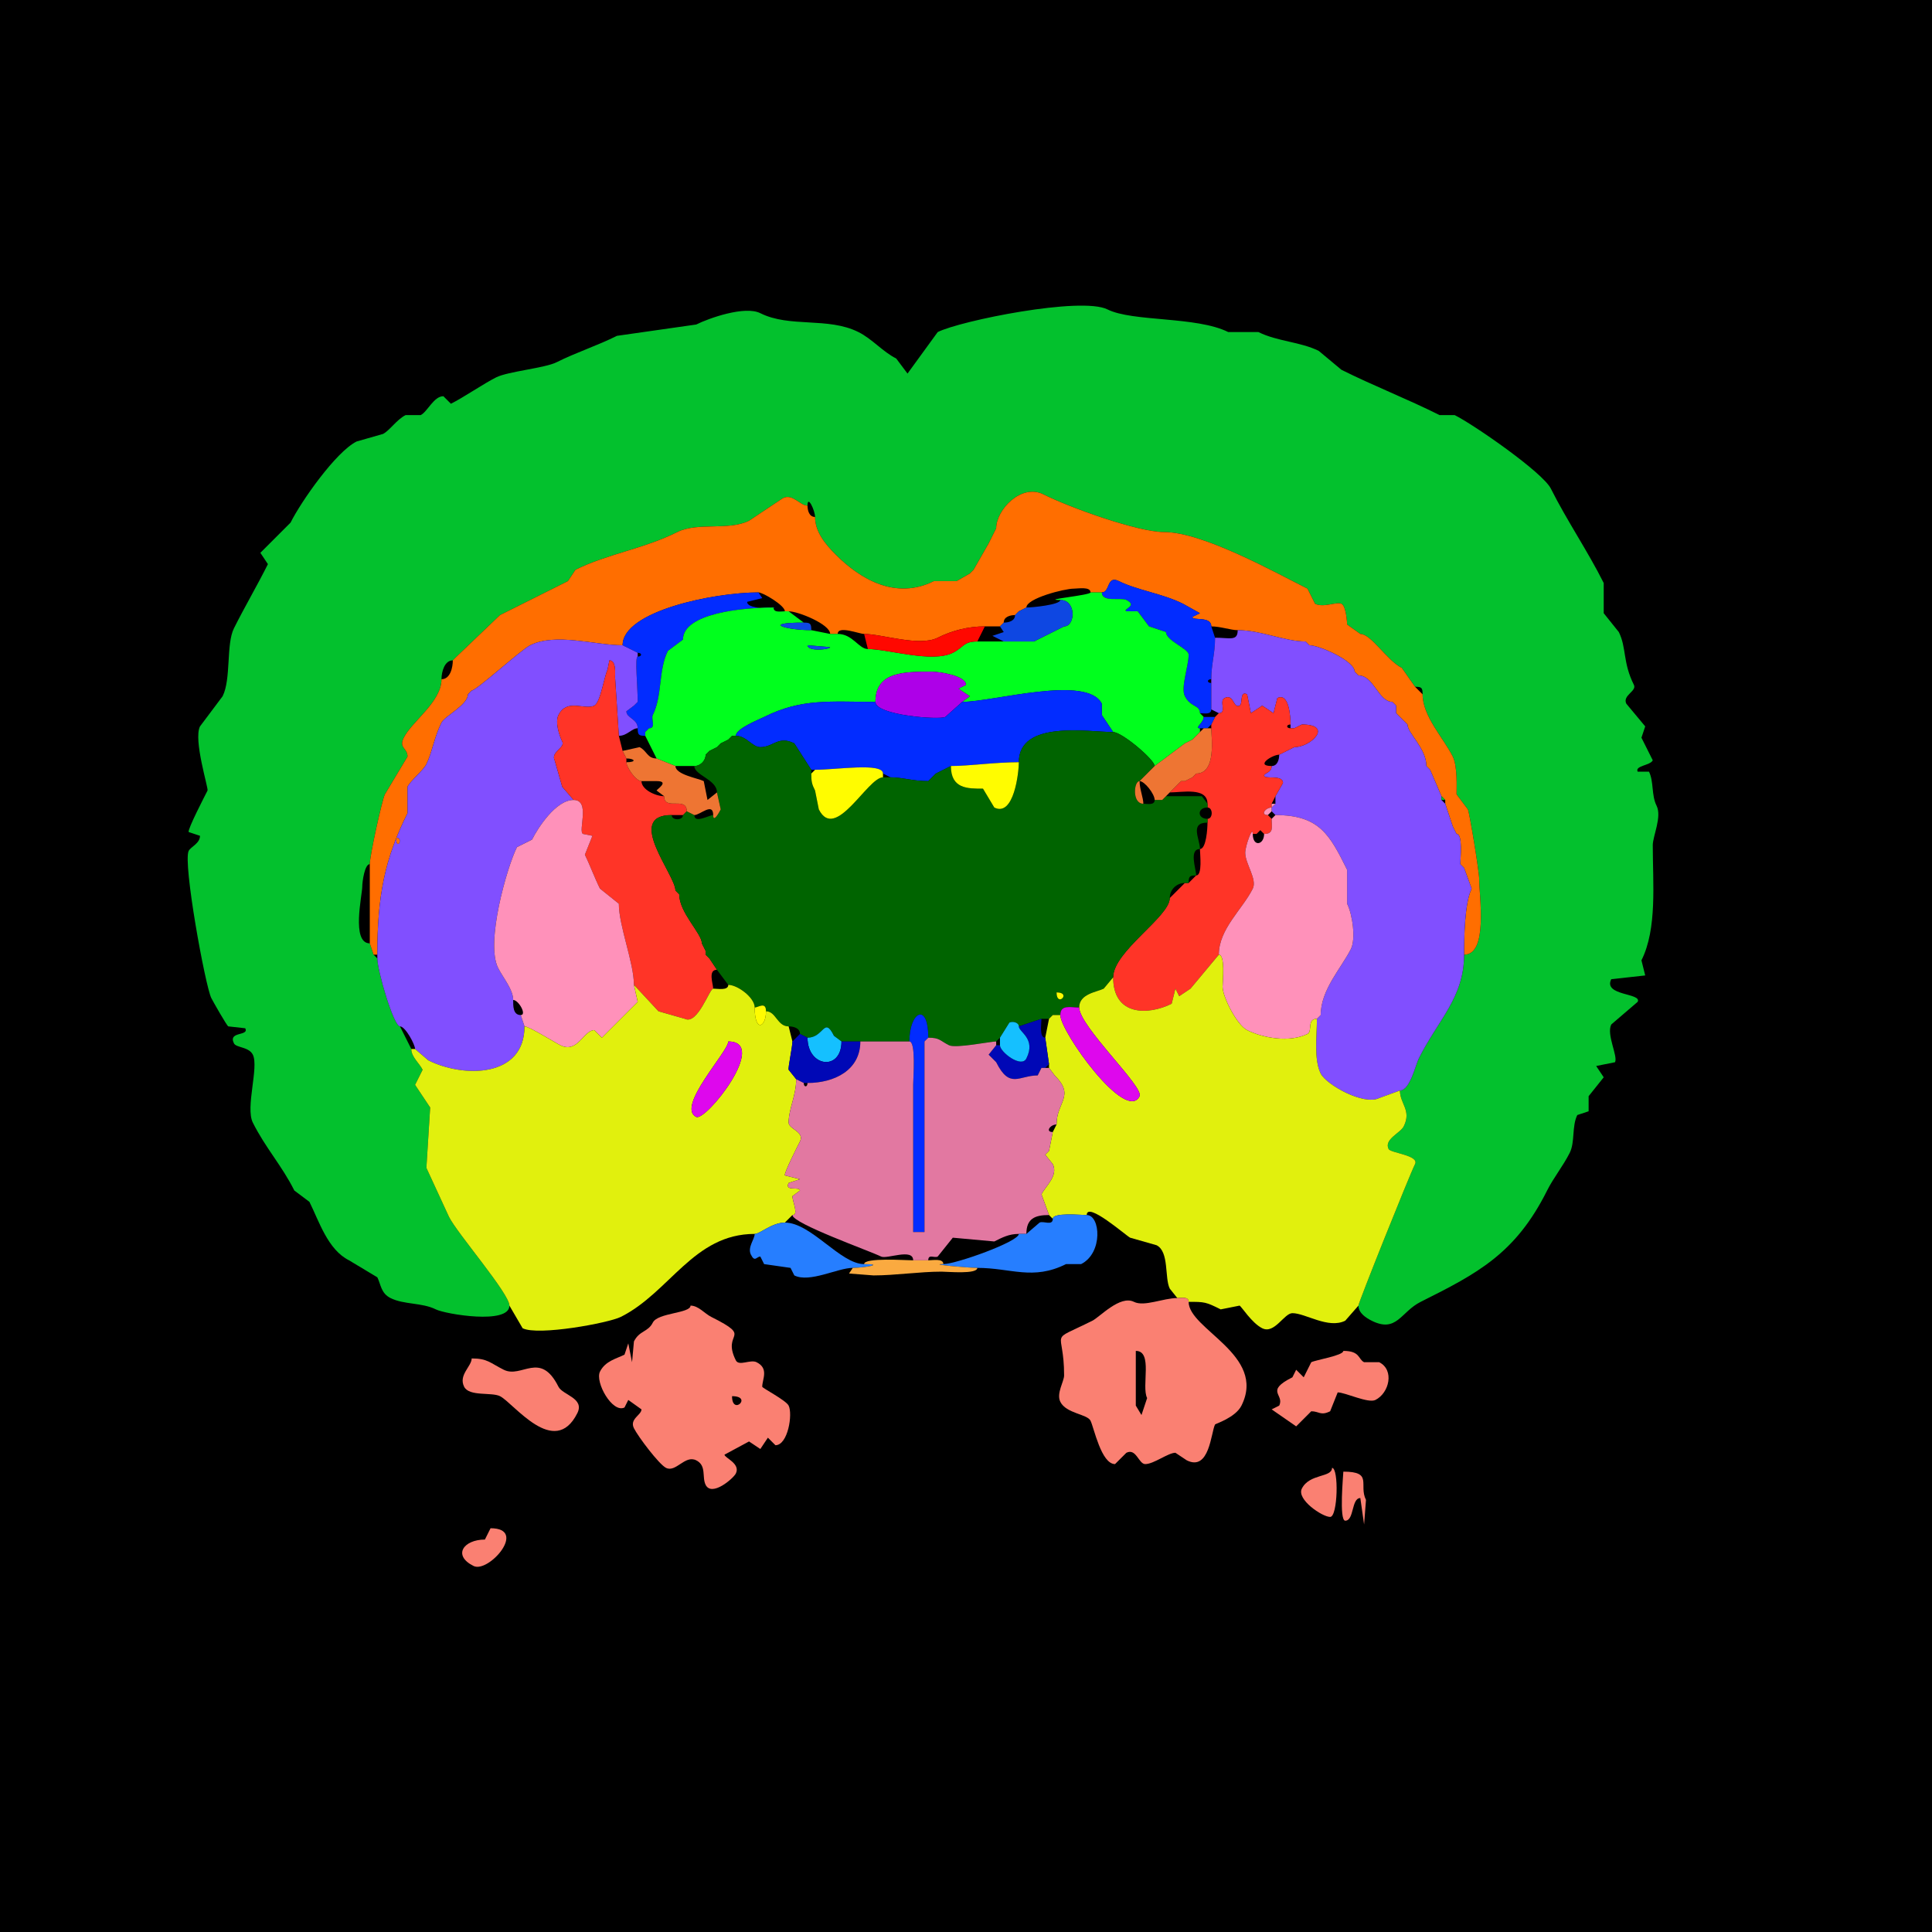 <?xml version="1.0" encoding="UTF-8"?>
<svg xmlns="http://www.w3.org/2000/svg" xmlns:xlink="http://www.w3.org/1999/xlink" width="430px" height="430px" viewBox="0 0 430 430" version="1.1">
<g id="surface1">
<rect x="0" y="0" width="430" height="430" style="fill:rgb(0%,0%,0%);fill-opacity:1;stroke:none;"/>
<path style=" stroke:none;fill-rule:nonzero;fill:rgb(1.176%,75.686%,17.647%);fill-opacity:1;" d="M 113.379 290.586 C 113.379 294.891 99.109 292.48 97 291.426 C 93.914 289.883 89.926 290.406 86.922 288.906 C 84.762 287.824 84.777 285.871 83.984 284.289 L 77.688 280.508 C 72.934 278.133 71.004 271.766 68.867 267.492 L 65.508 264.969 C 62.719 259.395 59.086 255.488 56.27 249.852 C 54.578 246.469 57.66 237.52 56.27 234.734 C 55.383 232.965 52.57 233.215 52.07 232.219 C 50.691 229.457 55.5 230.676 54.59 228.859 L 50.812 228.438 C 50.453 228.258 47.406 222.887 47.031 222.141 C 45.684 219.441 40.672 192.023 41.992 189.383 C 42.461 188.449 44.512 187.73 44.512 186.023 L 41.992 185.188 C 41.703 184.605 45.703 176.926 46.191 175.945 C 46.434 175.465 43 164.691 44.512 161.672 L 49.551 154.953 C 51.469 151.117 50.301 143.375 52.07 139.836 C 54.508 134.961 57.168 130.48 59.629 125.555 L 57.949 123.039 L 64.668 116.32 C 67.035 111.586 74.746 100.57 79.367 98.262 L 85.242 96.582 C 86.711 95.848 88.289 93.379 90.281 92.383 L 93.641 92.383 C 95.148 91.629 96.547 88.184 98.68 88.184 L 100.359 89.863 C 103.172 88.457 107.668 85.371 110.438 83.984 C 113.09 82.66 121.258 81.934 123.875 80.625 C 128.355 78.387 132.883 76.961 137.312 74.746 L 154.953 72.227 C 157.703 70.852 165.758 67.973 169.227 69.707 C 175.801 72.992 184.262 70.504 191.062 73.906 C 194.129 75.441 196.469 78.289 199.461 79.785 L 201.984 83.145 L 208.703 73.906 C 213.766 71.375 240.641 65.941 246.492 68.867 C 252.094 71.668 266.297 70.371 273.367 73.906 L 280.086 73.906 C 284.273 76 289.453 76.07 293.523 78.105 L 298.562 82.305 C 305.684 85.863 313.168 88.766 320.398 92.383 L 323.758 92.383 C 328.055 94.531 343.367 105.141 345.176 108.758 C 348.711 115.828 353.406 122.699 356.934 129.758 L 356.934 136.477 L 360.293 140.672 C 362.043 144.176 361.133 147.395 363.652 152.43 C 364.359 153.844 361.035 154.754 361.973 156.633 L 366.172 161.672 L 365.332 164.188 L 367.852 169.227 C 367.266 170.402 363.82 170.402 364.492 171.75 L 367.012 171.75 C 368.109 173.945 367.52 176.965 368.691 179.305 C 369.941 181.809 367.852 186.062 367.852 188.125 C 367.852 196.59 368.863 206.68 365.332 213.742 L 366.172 217.102 L 358.613 217.938 C 356.746 221.676 365.492 220.977 364.492 222.977 L 358.613 228.016 C 357.492 230.262 360.137 235.047 359.453 236.414 L 355.254 237.258 L 356.934 239.773 L 353.574 243.977 L 353.574 247.336 L 351.055 248.172 C 349.812 250.656 350.57 254.18 349.375 256.57 C 347.918 259.488 345.758 262.129 344.336 264.969 C 337.312 279.02 328.859 283.418 316.203 289.746 C 311.762 291.965 310.875 296.742 305.281 293.945 C 304.094 293.352 302.344 292.254 302.344 290.586 C 302.344 289.898 313.688 261.598 314.941 259.094 C 315.926 257.121 309.512 256.633 309.062 255.734 C 307.98 253.566 311.668 252.199 312.422 250.695 C 314.211 247.113 311.582 245.707 311.582 242.715 C 313.805 242.715 315.051 237.035 315.781 235.578 C 320.098 226.945 325.859 222.051 325.859 212.48 C 331.246 212.48 329.219 199.543 329.219 195.684 C 329.219 194.012 327.066 180.883 326.699 180.148 C 326.699 180.148 324.18 176.789 324.18 176.789 C 324.18 175.324 324.402 170.516 323.34 168.391 C 321.25 164.207 316.621 159.43 316.621 154.531 C 316.621 153.062 316.41 152.852 314.941 152.852 C 314.941 152.852 312 148.652 312 148.652 C 308.688 146.996 305.184 141.094 302.766 141.094 C 302.766 141.094 299.824 138.992 299.824 138.992 C 299.824 138.766 299.645 134.914 298.562 134.375 C 297.512 133.848 294.59 135.328 292.688 134.375 C 292.688 134.375 291.008 131.016 291.008 131.016 C 283.977 127.5 267.758 118.418 259.094 118.418 C 253.285 118.418 238.199 113.012 232.219 110.02 C 227.309 107.566 221.719 113.438 221.719 117.578 C 221.719 117.578 220.879 119.258 220.879 119.258 C 220.879 119.258 220.039 120.938 220.039 120.938 C 220.039 120.938 216.68 126.816 216.68 126.816 C 216.68 126.816 215.84 127.656 215.84 127.656 C 215.84 127.656 212.898 129.336 212.898 129.336 C 212.898 129.336 207.859 129.336 207.859 129.336 C 199.32 133.605 191.441 128.875 186.023 123.457 C 183.656 121.09 181.406 118.34 181.406 115.059 C 181.406 113.652 179.727 110.031 179.727 112.539 C 178.059 112.539 176.414 109.785 174.266 110.859 C 174.266 110.859 166.711 115.898 166.711 115.898 C 162.16 118.172 155.281 116.152 150.75 118.418 C 143.246 122.172 135.125 123.293 128.078 126.816 C 128.078 126.816 126.398 129.336 126.398 129.336 C 121.398 131.836 116.246 134.41 111.281 136.895 C 111.281 136.895 101.621 146.133 101.621 146.133 C 101.621 146.133 100.781 146.973 100.781 146.973 C 98.977 146.973 98.262 149.441 98.262 151.172 C 98.262 156.211 91.68 160.555 89.863 164.188 C 88.691 166.535 90.703 166.422 90.703 168.391 C 90.703 168.391 85.664 176.789 85.664 176.789 C 85.039 178.035 82.305 190.422 82.305 192.324 C 81.168 192.324 80.625 196.223 80.625 197.363 C 80.625 199.16 78.129 209.961 82.305 209.961 C 82.305 209.961 83.145 212.48 83.145 212.48 C 83.145 212.48 83.984 213.32 83.984 213.32 C 83.984 216.059 87.621 228.438 89.023 228.438 C 89.023 228.438 91.543 233.477 91.543 233.477 C 91.543 235.238 93.312 236.594 94.062 238.094 C 94.062 238.094 92.383 241.453 92.383 241.453 C 92.383 241.453 95.742 246.492 95.742 246.492 C 95.742 246.492 94.902 259.93 94.902 259.93 C 94.902 259.93 99.941 270.852 99.941 270.852 C 101.781 274.531 113.379 287.914 113.379 290.586 Z M 113.379 290.586 "/>
<path style=" stroke:none;fill-rule:nonzero;fill:rgb(100%,43.137%,0%);fill-opacity:1;" d="M 83.145 212.48 L 83.984 212.48 C 83.984 199.457 85.605 191.184 90.703 180.984 C 90.703 180.984 90.703 175.109 90.703 175.109 C 91.426 173.664 94.172 171.527 94.902 170.07 C 96.117 167.637 96.672 164.012 98.262 160.828 C 99.004 159.344 104.141 156.914 104.141 154.531 C 104.141 154.531 104.98 153.691 104.98 153.691 C 106.051 153.691 115.91 144.656 118 143.613 C 123.68 140.773 132.422 143.613 138.574 143.613 C 138.574 135.977 158.977 131.855 168.809 131.855 C 169.801 131.855 174.688 134.746 174.688 136.055 C 174.688 136.055 175.527 136.055 175.527 136.055 C 177.625 136.055 184.766 138.934 184.766 141.094 C 184.766 141.094 186.445 141.094 186.445 141.094 C 186.445 139.145 191.234 141.094 192.324 141.094 C 196.207 141.094 204.602 143.984 208.703 141.934 C 211.848 140.359 215.438 139.414 219.199 139.414 C 219.199 139.414 222.559 139.414 222.559 139.414 C 222.559 139.414 223.398 138.574 223.398 138.574 C 223.398 137.25 224.879 136.895 225.918 136.895 C 225.918 136.895 226.758 136.055 226.758 136.055 C 226.758 136.055 228.438 135.215 228.438 135.215 C 228.438 133.16 236.961 131.016 238.938 131.016 C 239.934 131.016 242.715 130.5 242.715 131.855 C 242.715 131.855 245.234 131.855 245.234 131.855 C 247.094 131.855 246.289 127.973 249.016 129.336 C 253.023 131.34 258.773 132.117 263.289 134.375 C 263.289 134.375 267.07 136.477 267.07 136.477 C 267.07 136.477 265.391 137.312 265.391 137.312 C 265.391 138.254 269.59 137.035 269.59 139.414 C 271.613 139.414 273.941 140.254 275.469 140.254 C 280.664 140.254 285.895 142.773 290.586 142.773 C 290.586 142.773 291.426 143.613 291.426 143.613 C 293.59 143.613 301.504 147.074 301.504 149.492 C 301.504 149.492 302.344 150.332 302.344 150.332 C 305.762 150.332 306.789 156.211 309.902 156.211 C 309.902 156.211 310.742 157.051 310.742 157.051 C 310.742 157.051 310.742 158.73 310.742 158.73 C 310.742 158.73 313.262 161.25 313.262 161.25 C 313.262 163.188 317.461 166.539 317.461 170.488 C 317.461 170.488 318.301 171.328 318.301 171.328 C 318.301 171.328 320.82 177.207 320.82 177.207 C 320.82 177.207 321.66 178.047 321.66 178.047 C 321.66 178.047 321.66 178.887 321.66 178.887 C 321.66 178.887 323.34 183.926 323.34 183.926 C 323.34 183.926 324.18 185.605 324.18 185.605 C 325.637 185.605 325.02 191.074 325.02 192.324 C 325.02 192.324 325.859 193.164 325.859 193.164 C 325.859 193.164 327.539 197.781 327.539 197.781 C 325.941 200.98 325.859 208.941 325.859 212.48 C 331.246 212.48 329.219 199.543 329.219 195.684 C 329.219 194.012 327.066 180.883 326.699 180.148 C 326.699 180.148 324.18 176.789 324.18 176.789 C 324.18 175.324 324.402 170.516 323.34 168.391 C 321.25 164.207 316.621 159.43 316.621 154.531 C 316.621 154.531 314.941 152.852 314.941 152.852 C 314.941 152.852 312 148.652 312 148.652 C 308.688 146.996 305.184 141.094 302.766 141.094 C 302.766 141.094 299.824 138.992 299.824 138.992 C 299.824 138.766 299.645 134.914 298.562 134.375 C 297.512 133.848 294.59 135.328 292.688 134.375 C 292.688 134.375 291.008 131.016 291.008 131.016 C 283.977 127.5 267.758 118.418 259.094 118.418 C 253.285 118.418 238.199 113.012 232.219 110.02 C 227.309 107.566 221.719 113.438 221.719 117.578 C 221.719 117.578 220.879 119.258 220.879 119.258 C 220.879 119.258 220.039 120.938 220.039 120.938 C 220.039 120.938 216.68 126.816 216.68 126.816 C 216.68 126.816 215.84 127.656 215.84 127.656 C 215.84 127.656 212.898 129.336 212.898 129.336 C 212.898 129.336 207.859 129.336 207.859 129.336 C 199.32 133.605 191.441 128.875 186.023 123.457 C 183.656 121.09 181.406 118.34 181.406 115.059 C 180.082 115.059 179.727 113.578 179.727 112.539 C 178.059 112.539 176.414 109.785 174.266 110.859 C 174.266 110.859 166.711 115.898 166.711 115.898 C 162.16 118.172 155.281 116.152 150.75 118.418 C 143.246 122.172 135.125 123.293 128.078 126.816 C 128.078 126.816 126.398 129.336 126.398 129.336 C 121.398 131.836 116.246 134.41 111.281 136.895 C 111.281 136.895 101.621 146.133 101.621 146.133 C 101.621 146.133 100.781 146.973 100.781 146.973 C 100.781 148.457 100.27 151.172 98.262 151.172 C 98.262 156.211 91.68 160.555 89.863 164.188 C 88.691 166.535 90.703 166.422 90.703 168.391 C 90.703 168.391 85.664 176.789 85.664 176.789 C 85.039 178.035 82.305 190.422 82.305 192.324 C 82.305 192.324 82.305 209.961 82.305 209.961 C 82.305 209.961 83.145 212.48 83.145 212.48 Z M 83.145 212.48 "/>
<path style=" stroke:none;fill-rule:nonzero;fill:rgb(0.784%,17.255%,100%);fill-opacity:1;" d="M 269.59 157.891 C 269.59 159.129 267.949 158.73 267.07 158.73 C 267.07 156.895 264.957 157.445 263.711 154.953 C 262.742 153.016 264.551 148.266 264.551 145.711 C 264.551 144.348 259.512 142.617 259.512 140.672 C 259.512 140.672 255.734 139.414 255.734 139.414 C 255.734 139.414 253.211 136.055 253.211 136.055 C 253.211 136.055 250.695 136.055 250.695 136.055 C 249.715 135.566 253.395 134.887 250.695 133.535 C 249.441 132.91 245.234 134.148 245.234 131.855 C 247.094 131.855 246.289 127.973 249.016 129.336 C 253.023 131.34 258.773 132.117 263.289 134.375 C 263.289 134.375 267.07 136.477 267.07 136.477 C 267.07 136.477 265.391 137.312 265.391 137.312 C 265.391 138.254 269.59 137.035 269.59 139.414 C 269.59 139.414 270.43 141.934 270.43 141.934 C 270.43 145.621 269.59 147.719 269.59 151.172 C 268.594 151.172 268.594 152.012 269.59 152.012 C 269.59 153.562 269.59 156.34 269.59 157.891 Z M 269.59 157.891 "/>
<path style=" stroke:none;fill-rule:nonzero;fill:rgb(0.784%,17.255%,100%);fill-opacity:1;" d="M 143.613 162.93 L 143.613 163.77 C 142.145 163.77 141.934 163.559 141.934 162.09 C 141.934 159.965 139.414 159.84 139.414 158.312 C 139.414 158.312 141.094 157.051 141.094 157.051 C 141.094 157.051 141.934 156.211 141.934 156.211 C 141.934 152.84 141.25 146.133 141.934 146.133 C 142.93 146.133 142.93 145.293 141.934 145.293 C 141.934 145.293 138.574 143.613 138.574 143.613 C 138.574 135.977 158.977 131.855 168.809 131.855 C 168.809 131.855 169.648 133.117 169.648 133.117 C 169.648 133.117 166.289 133.953 166.289 133.953 C 166.289 135.957 174.172 135.215 172.168 135.215 C 165.215 135.215 152.012 136.512 152.012 142.352 C 152.012 142.352 148.652 144.875 148.652 144.875 C 146.512 149.152 147.465 154.809 145.293 159.148 C 144.855 160.027 146.09 162.09 144.453 162.09 C 144.453 162.09 143.613 162.93 143.613 162.93 Z M 143.613 162.93 "/>
<path style=" stroke:none;fill-rule:evenodd;fill:rgb(0%,100%,11.373%);fill-opacity:1;" d="M 179.727 143.613 C 179.727 145.082 184.766 144.578 184.766 144.031 L 179.727 143.613 M 150.332 170.488 C 152.223 170.488 153.168 170.488 154.531 170.488 C 155.922 170.488 157.051 169.262 157.051 167.969 C 157.051 167.969 157.891 167.129 157.891 167.129 C 157.891 167.129 159.57 166.289 159.57 166.289 C 159.57 166.289 160.41 165.449 160.41 165.449 C 160.41 165.449 162.09 164.609 162.09 164.609 C 162.09 164.609 162.93 163.77 162.93 163.77 C 162.93 163.77 163.77 163.77 163.77 163.77 C 163.77 162.164 168.875 160.168 170.07 159.57 C 178.449 155.379 184.723 156.211 194.844 156.211 C 194.844 149.434 201.332 149.492 207.441 149.492 C 209.137 149.492 215 150.398 215 152.43 C 215 152.43 213.32 153.273 213.32 153.273 C 213.32 153.273 215.84 154.953 215.84 154.953 C 215.84 154.953 214.16 156.211 214.16 156.211 C 221.066 156.211 241.957 150.078 245.234 156.633 C 245.234 156.633 245.234 159.148 245.234 159.148 C 245.234 159.148 247.754 162.93 247.754 162.93 C 249.719 162.93 256.992 169.094 256.992 170.488 C 256.992 170.488 263.711 165.449 263.711 165.449 C 263.711 165.449 265.391 164.609 265.391 164.609 C 265.391 164.609 267.07 162.93 267.07 162.93 C 267.07 162.93 267.07 162.09 267.07 162.09 C 265.762 162.09 267.91 160.863 267.91 159.57 C 267.91 159.57 267.07 158.73 267.07 158.73 C 267.07 156.895 264.957 157.445 263.711 154.953 C 262.742 153.016 264.551 148.266 264.551 145.711 C 264.551 144.348 259.512 142.617 259.512 140.672 C 259.512 140.672 255.734 139.414 255.734 139.414 C 255.734 139.414 253.211 136.055 253.211 136.055 C 253.211 136.055 250.695 136.055 250.695 136.055 C 249.715 135.566 253.395 134.887 250.695 133.535 C 249.441 132.91 245.234 134.148 245.234 131.855 C 245.234 131.855 242.715 131.855 242.715 131.855 C 242.715 132.492 231.352 133.535 235.996 133.535 C 239.609 133.535 239.355 139.414 236.836 139.414 C 236.836 139.414 235.156 140.254 235.156 140.254 C 235.156 140.254 231.797 141.934 231.797 141.934 C 231.797 141.934 230.117 142.773 230.117 142.773 C 230.117 142.773 223.398 142.773 223.398 142.773 C 221.586 142.773 219.898 142.773 217.52 142.773 C 214.355 142.773 214.605 144.02 212.062 145.293 C 207.434 147.605 197.641 144.453 193.164 144.453 C 191.129 144.453 189.797 141.094 186.445 141.094 C 186.445 141.094 184.766 141.094 184.766 141.094 C 184.766 141.094 180.566 140.254 180.566 140.254 C 175.047 140.254 169.324 138.574 178.887 138.574 C 178.887 138.574 175.527 136.055 175.527 136.055 C 175.527 136.055 174.688 136.055 174.688 136.055 C 173.809 136.055 172.168 136.453 172.168 135.215 C 165.215 135.215 152.012 136.512 152.012 142.352 C 152.012 142.352 148.652 144.875 148.652 144.875 C 146.512 149.152 147.465 154.809 145.293 159.148 C 144.855 160.027 146.09 162.09 144.453 162.09 C 144.453 162.09 143.613 162.93 143.613 162.93 C 143.613 162.93 143.613 163.77 143.613 163.77 C 143.613 163.77 146.133 168.809 146.133 168.809 C 146.133 168.809 150.332 170.488 150.332 170.488 Z M 150.332 170.488 "/>
<path style=" stroke:none;fill-rule:nonzero;fill:rgb(5.49%,27.843%,88.627%);fill-opacity:1;" d="M 223.398 142.773 L 230.117 142.773 C 230.117 142.773 231.797 141.934 231.797 141.934 C 231.797 141.934 235.156 140.254 235.156 140.254 C 235.156 140.254 236.836 139.414 236.836 139.414 C 239.355 139.414 239.609 133.535 235.996 133.535 C 235.996 134.605 229.711 135.215 228.438 135.215 C 228.438 135.215 226.758 136.055 226.758 136.055 C 226.758 136.055 225.918 136.895 225.918 136.895 C 225.918 138.219 224.438 138.574 223.398 138.574 C 223.398 138.574 222.559 139.414 222.559 139.414 C 222.559 139.414 223.398 140.672 223.398 140.672 C 223.398 140.672 220.879 141.516 220.879 141.516 C 220.879 141.516 223.398 142.773 223.398 142.773 Z M 223.398 142.773 "/>
<path style=" stroke:none;fill-rule:nonzero;fill:rgb(5.49%,27.843%,88.627%);fill-opacity:1;" d="M 178.887 138.574 C 180.355 138.574 180.566 138.785 180.566 140.254 C 175.047 140.254 169.324 138.574 178.887 138.574 Z M 178.887 138.574 "/>
<path style=" stroke:none;fill-rule:nonzero;fill:rgb(100%,3.137%,0%);fill-opacity:1;" d="M 217.52 142.773 C 214.355 142.773 214.605 144.02 212.062 145.293 C 207.434 147.605 197.641 144.453 193.164 144.453 C 193.164 144.453 192.324 141.094 192.324 141.094 C 196.207 141.094 204.602 143.984 208.703 141.934 C 211.848 140.359 215.438 139.414 219.199 139.414 C 219.199 139.414 217.52 142.773 217.52 142.773 Z M 217.52 142.773 "/>
<path style=" stroke:none;fill-rule:nonzero;fill:rgb(50.588%,30.98%,100%);fill-opacity:1;" d="M 293.105 226.758 C 293.105 230.48 292.387 235.812 293.945 238.938 C 295.184 241.414 303.52 246.117 306.961 244.395 L 311.582 242.715 C 313.805 242.715 315.051 237.035 315.781 235.578 C 320.098 226.945 325.859 222.051 325.859 212.48 C 325.859 208.941 325.941 200.98 327.539 197.781 C 327.539 197.781 325.859 193.164 325.859 193.164 C 325.859 193.164 325.02 192.324 325.02 192.324 C 325.02 191.074 325.637 185.605 324.18 185.605 C 324.18 185.605 323.34 183.926 323.34 183.926 C 323.34 183.926 321.66 178.887 321.66 178.887 C 321.66 178.887 320.82 178.047 320.82 178.047 C 320.82 178.047 320.82 177.207 320.82 177.207 C 320.82 177.207 318.301 171.328 318.301 171.328 C 318.301 171.328 317.461 170.488 317.461 170.488 C 317.461 166.539 313.262 163.188 313.262 161.25 C 313.262 161.25 310.742 158.73 310.742 158.73 C 310.742 158.73 310.742 157.051 310.742 157.051 C 310.742 157.051 309.902 156.211 309.902 156.211 C 306.789 156.211 305.762 150.332 302.344 150.332 C 302.344 150.332 301.504 149.492 301.504 149.492 C 301.504 147.074 293.59 143.613 291.426 143.613 C 291.426 143.613 290.586 142.773 290.586 142.773 C 285.895 142.773 280.664 140.254 275.469 140.254 C 275.469 142.766 273.77 141.934 270.43 141.934 C 270.43 145.621 269.59 147.719 269.59 151.172 C 269.59 151.172 269.59 152.012 269.59 152.012 C 269.59 153.562 269.59 156.34 269.59 157.891 C 269.59 157.891 271.27 158.73 271.27 158.73 C 273.121 158.73 271.27 156 272.531 155.371 C 274.668 154.301 274.441 157.773 275.891 157.051 C 276.688 156.652 275.816 153.656 277.57 154.531 C 277.57 154.531 278.406 158.73 278.406 158.73 C 278.406 158.73 280.93 157.051 280.93 157.051 C 280.93 157.051 283.445 158.73 283.445 158.73 C 283.445 158.73 284.289 155.371 284.289 155.371 C 286.926 154.051 287.227 159.633 287.227 161.25 C 287.227 161.25 287.227 162.09 287.227 162.09 C 287.227 162.09 288.066 162.09 288.066 162.09 C 288.066 162.09 289.746 161.25 289.746 161.25 C 296.844 161.25 291.828 166.289 288.066 166.289 C 288.066 166.289 286.387 167.129 286.387 167.129 C 286.387 167.129 284.707 167.969 284.707 167.969 C 284.707 169.008 284.352 170.488 283.027 170.488 C 283.027 172.012 281.348 172.059 281.348 172.586 C 281.348 173.582 285.547 172.277 285.547 174.266 C 285.547 174.266 283.867 177.207 283.867 177.207 C 283.867 177.207 283.867 178.887 283.867 178.887 C 283.867 178.887 283.027 179.727 283.027 179.727 C 283.027 179.727 283.027 180.566 283.027 180.566 C 283.027 180.566 283.867 181.406 283.867 181.406 C 293.781 181.406 296.012 185.961 299.824 193.586 C 299.824 193.586 299.824 201.141 299.824 201.141 C 301.02 203.535 301.789 208.969 300.664 211.219 C 298.559 215.43 293.945 220.277 293.945 225.918 C 293.945 225.918 293.105 226.758 293.105 226.758 Z M 293.105 226.758 "/>
<path style=" stroke:none;fill-rule:evenodd;fill:rgb(50.588%,30.98%,100%);fill-opacity:1;" d="M 88.184 186.445 C 88.184 189.59 89.941 186.445 88.184 186.445 M 116.738 228.438 C 116.738 239.828 103.293 239.98 95.32 235.996 L 92.383 233.477 C 92.383 232.488 90.223 228.438 89.023 228.438 C 87.621 228.438 83.984 216.059 83.984 213.32 C 83.984 213.32 83.984 212.48 83.984 212.48 C 83.984 199.457 85.605 191.184 90.703 180.984 C 90.703 180.984 90.703 175.109 90.703 175.109 C 91.426 173.664 94.172 171.527 94.902 170.07 C 96.117 167.637 96.672 164.012 98.262 160.828 C 99.004 159.344 104.141 156.914 104.141 154.531 C 104.141 154.531 104.98 153.691 104.98 153.691 C 106.051 153.691 115.91 144.656 118 143.613 C 123.68 140.773 132.422 143.613 138.574 143.613 C 138.574 143.613 141.934 145.293 141.934 145.293 C 141.934 145.293 141.934 146.133 141.934 146.133 C 141.25 146.133 141.934 152.84 141.934 156.211 C 141.934 156.211 141.094 157.051 141.094 157.051 C 141.094 157.051 139.414 158.312 139.414 158.312 C 139.414 159.84 141.934 159.965 141.934 162.09 C 140.57 162.09 139.625 163.77 137.734 163.77 C 137.734 163.77 136.895 150.75 136.895 150.75 C 136.895 149.867 137.18 146.973 135.633 146.973 C 135.633 146.973 135.215 149.07 135.215 149.07 C 134.48 150.539 133.652 156.363 132.273 157.051 C 130.137 158.121 126.195 155.355 124.297 159.148 C 123.488 160.77 124.523 163.809 125.137 165.031 C 125.844 166.441 122.52 167.352 123.457 169.227 C 123.457 169.227 125.137 175.109 125.137 175.109 C 125.137 175.109 127.656 178.047 127.656 178.047 C 123.691 178.047 119.691 184.32 118.418 186.867 C 118.418 186.867 115.059 188.547 115.059 188.547 C 112.871 192.918 108.016 209.734 110.859 215.422 C 111.926 217.555 114.219 220.227 114.219 222.559 C 114.219 223.789 114.129 225.918 115.898 225.918 C 115.898 225.918 116.738 228.438 116.738 228.438 Z M 116.738 228.438 "/>
<path style=" stroke:none;fill-rule:nonzero;fill:rgb(5.49%,27.843%,88.627%);fill-opacity:1;" d="M 179.727 143.613 C 179.727 145.082 184.766 144.578 184.766 144.031 Z M 179.727 143.613 "/>
<path style=" stroke:none;fill-rule:nonzero;fill:rgb(100%,20.392%,15.294%);fill-opacity:1;" d="M 141.094 219.199 L 146.555 225.078 L 152.43 226.758 C 155.258 228.172 157.922 220.039 158.73 220.039 C 158.73 219 157.504 215.84 159.57 215.84 C 159.57 215.84 157.891 213.32 157.891 213.32 C 157.891 213.32 157.051 212.48 157.051 212.48 C 157.051 212.48 157.051 211.641 157.051 211.641 C 157.051 211.641 156.211 209.961 156.211 209.961 C 156.211 207.754 151.172 203.152 151.172 199.043 C 151.172 199.043 150.332 198.203 150.332 198.203 C 150.332 194.699 138.961 181.406 149.492 181.406 C 149.492 181.406 152.012 181.406 152.012 181.406 C 152.012 181.406 152.852 180.566 152.852 180.566 C 152.852 177.129 147.812 180.551 147.812 177.207 C 145.93 177.207 142.773 175.758 142.773 173.848 C 141.484 173.848 139.414 170.695 139.414 169.648 C 139.414 169.648 139.414 168.809 139.414 168.809 C 139.414 168.809 138.574 167.129 138.574 167.129 C 138.574 167.129 137.734 163.77 137.734 163.77 C 137.734 163.77 136.895 150.75 136.895 150.75 C 136.895 149.867 137.18 146.973 135.633 146.973 C 135.633 146.973 135.215 149.07 135.215 149.07 C 134.48 150.539 133.652 156.363 132.273 157.051 C 130.137 158.121 126.195 155.355 124.297 159.148 C 123.488 160.77 124.523 163.809 125.137 165.031 C 125.844 166.441 122.52 167.352 123.457 169.227 C 123.457 169.227 125.137 175.109 125.137 175.109 C 125.137 175.109 127.656 178.047 127.656 178.047 C 131.52 178.047 128.578 185.016 129.758 185.605 C 129.758 185.605 131.855 186.023 131.855 186.023 C 131.855 186.023 130.176 190.227 130.176 190.227 C 131.129 192.133 132.348 195.402 133.535 197.781 C 133.535 197.781 137.734 201.141 137.734 201.141 C 137.734 206.098 141.094 214.281 141.094 219.199 Z M 141.094 219.199 "/>
<path style=" stroke:none;fill-rule:nonzero;fill:rgb(68.235%,0%,90.98%);fill-opacity:1;" d="M 194.844 156.211 C 194.844 159.207 209.004 160.258 210.383 159.57 L 214.16 156.211 C 214.16 156.211 215.84 154.953 215.84 154.953 C 215.84 154.953 213.32 153.273 213.32 153.273 C 213.32 153.273 215 152.43 215 152.43 C 215 150.398 209.137 149.492 207.441 149.492 C 201.332 149.492 194.844 149.434 194.844 156.211 Z M 194.844 156.211 "/>
<path style=" stroke:none;fill-rule:nonzero;fill:rgb(1.176%,75.686%,17.647%);fill-opacity:1;" d="M 301.504 149.492 L 302.344 150.332 C 302.344 150.332 301.504 149.492 301.504 149.492 Z M 301.504 149.492 "/>
<path style=" stroke:none;fill-rule:nonzero;fill:rgb(0.784%,17.255%,100%);fill-opacity:1;" d="M 207.441 173.008 L 206.602 173.848 C 203.004 173.848 200.961 173.008 198.203 173.008 C 198.203 173.008 196.523 172.168 196.523 172.168 C 196.523 169.672 186.129 171.328 181.406 171.328 C 181.406 171.328 180.566 171.328 180.566 171.328 C 180.566 171.328 176.789 165.449 176.789 165.449 C 173.203 163.656 172.148 166.289 169.227 166.289 C 167.418 166.289 166.152 163.77 163.77 163.77 C 163.77 162.164 168.875 160.168 170.07 159.57 C 178.449 155.379 184.723 156.211 194.844 156.211 C 194.844 159.207 209.004 160.258 210.383 159.57 C 210.383 159.57 214.16 156.211 214.16 156.211 C 221.066 156.211 241.957 150.078 245.234 156.633 C 245.234 156.633 245.234 159.148 245.234 159.148 C 245.234 159.148 247.754 162.93 247.754 162.93 C 242.301 162.93 226.758 160.184 226.758 169.648 C 221.41 169.648 215.672 170.488 211.641 170.488 C 211.641 170.488 208.281 172.168 208.281 172.168 C 208.281 172.168 207.441 173.008 207.441 173.008 Z M 207.441 173.008 "/>
<path style=" stroke:none;fill-rule:nonzero;fill:rgb(100%,20.392%,15.294%);fill-opacity:1;" d="M 271.27 212.48 L 264.969 220.039 L 262.453 221.719 L 261.609 220.039 L 260.773 223.398 C 255.547 226.012 247.754 226.156 247.754 217.52 C 247.754 211.758 260.352 204.035 260.352 199.883 C 260.352 199.883 263.711 196.523 263.711 196.523 C 263.711 196.523 264.551 196.523 264.551 196.523 C 264.551 196.523 266.23 194.844 266.23 194.844 C 267.672 194.844 267.07 190.145 267.07 188.965 C 268.469 188.965 268.75 184.422 268.75 183.086 C 268.75 183.086 268.75 182.246 268.75 182.246 C 269.996 182.246 269.996 179.727 268.75 179.727 C 268.75 179.727 268.75 178.887 268.75 178.887 C 268.75 175.141 263.066 176.367 260.352 176.367 C 260.352 176.367 262.031 174.688 262.031 174.688 C 262.031 174.688 262.871 173.848 262.871 173.848 C 262.871 173.848 263.711 173.848 263.711 173.848 C 263.711 173.848 265.391 173.008 265.391 173.008 C 265.391 173.008 266.23 172.168 266.23 172.168 C 270.809 172.168 269.59 163.984 269.59 162.09 C 269.59 162.09 269.59 161.25 269.59 161.25 C 269.59 161.25 270.43 159.57 270.43 159.57 C 270.43 159.57 271.27 158.73 271.27 158.73 C 273.121 158.73 271.27 156 272.531 155.371 C 274.668 154.301 274.441 157.773 275.891 157.051 C 276.688 156.652 275.816 153.656 277.57 154.531 C 277.57 154.531 278.406 158.73 278.406 158.73 C 278.406 158.73 280.93 157.051 280.93 157.051 C 280.93 157.051 283.445 158.73 283.445 158.73 C 283.445 158.73 284.289 155.371 284.289 155.371 C 286.926 154.051 287.227 159.633 287.227 161.25 C 286.23 161.25 286.23 162.09 287.227 162.09 C 287.227 162.09 288.066 162.09 288.066 162.09 C 288.066 162.09 289.746 161.25 289.746 161.25 C 296.844 161.25 291.828 166.289 288.066 166.289 C 288.066 166.289 286.387 167.129 286.387 167.129 C 286.387 167.129 284.707 167.969 284.707 167.969 C 283.207 167.969 279.23 170.488 283.027 170.488 C 283.027 172.012 281.348 172.059 281.348 172.586 C 281.348 173.582 285.547 172.277 285.547 174.266 C 285.547 174.266 283.867 177.207 283.867 177.207 C 283.867 177.207 283.027 178.887 283.027 178.887 C 283.027 178.887 283.027 179.727 283.027 179.727 C 281.641 179.727 280.43 181.406 282.188 181.406 C 282.188 181.406 283.027 182.246 283.027 182.246 C 283.027 184.074 283.566 185.605 281.348 185.605 C 281.348 185.605 280.508 184.766 280.508 184.766 C 280.508 184.766 279.668 185.605 279.668 185.605 C 279.668 185.605 278.828 185.605 278.828 185.605 C 278.828 183.633 277.148 188.301 277.148 189.805 C 277.148 192.246 279.859 195.715 278.828 197.781 C 276.516 202.41 271.27 206.758 271.27 212.48 Z M 271.27 212.48 "/>
<path style=" stroke:none;fill-rule:nonzero;fill:rgb(0.784%,17.255%,100%);fill-opacity:1;" d="M 267.91 162.09 L 268.75 162.09 C 268.75 162.09 269.59 161.25 269.59 161.25 C 269.59 161.25 270.43 159.57 270.43 159.57 C 270.43 159.57 267.91 159.57 267.91 159.57 C 267.91 160.863 265.762 162.09 267.07 162.09 C 267.07 162.09 267.91 162.09 267.91 162.09 Z M 267.91 162.09 "/>
<path style=" stroke:none;fill-rule:evenodd;fill:rgb(0%,39.216%,0%);fill-opacity:1;" d="M 235.156 220.879 C 235.156 224.34 238.617 220.879 235.156 220.879 M 191.484 231.797 C 195.496 231.797 198.113 231.797 202.402 231.797 C 202.402 225.152 206.602 222.887 206.602 230.957 C 209.176 230.957 209.137 231.594 211.219 232.637 C 212.711 233.383 220.422 231.797 221.719 231.797 C 221.719 231.797 222.559 230.957 222.559 230.957 C 222.559 230.957 224.656 227.598 224.656 227.598 C 225.395 227.227 226.758 227.574 226.758 228.438 C 226.758 228.438 231.797 226.758 231.797 226.758 C 231.797 226.758 233.477 226.758 233.477 226.758 C 233.477 226.758 234.316 225.918 234.316 225.918 C 234.316 225.918 235.996 225.918 235.996 225.918 C 235.996 223.508 238.254 224.238 240.195 224.238 C 240.195 221.172 244.117 220.809 245.656 220.039 C 245.656 220.039 247.754 217.52 247.754 217.52 C 247.754 211.758 260.352 204.035 260.352 199.883 C 260.352 198.012 261.84 196.523 263.711 196.523 C 263.711 196.523 264.551 196.523 264.551 196.523 C 264.551 195.055 264.762 194.844 266.23 194.844 C 266.23 193.461 264.551 188.965 267.07 188.965 C 267.07 186.703 264.707 183.086 268.75 183.086 C 268.75 183.086 268.75 182.246 268.75 182.246 C 266.43 182.246 266.43 179.727 268.75 179.727 C 268.75 179.727 268.75 178.887 268.75 178.887 C 268.75 178.887 267.492 177.207 267.492 177.207 C 267.492 177.207 259.512 177.207 259.512 177.207 C 259.512 177.207 258.672 178.047 258.672 178.047 C 258.672 178.047 256.992 178.047 256.992 178.047 C 256.992 179.285 255.352 178.887 254.473 178.887 C 251.934 178.887 252.332 173.848 253.633 173.848 C 253.633 173.848 256.992 170.488 256.992 170.488 C 256.992 169.094 249.719 162.93 247.754 162.93 C 242.301 162.93 226.758 160.184 226.758 169.648 C 226.758 171.918 225.664 181.91 221.297 179.727 C 221.297 179.727 218.781 175.527 218.781 175.527 C 215.359 175.527 211.641 175.582 211.641 170.488 C 211.641 170.488 208.281 172.168 208.281 172.168 C 208.281 172.168 207.441 173.008 207.441 173.008 C 207.441 173.008 206.602 173.848 206.602 173.848 C 203.004 173.848 200.961 173.008 198.203 173.008 C 198.203 173.008 196.523 173.008 196.523 173.008 C 193.105 173.008 185.918 187.492 182.246 180.148 C 182.246 180.148 181.406 175.945 181.406 175.945 C 180.684 174.504 180.566 173.941 180.566 172.168 C 180.566 172.168 180.566 171.328 180.566 171.328 C 180.566 171.328 176.789 165.449 176.789 165.449 C 173.203 163.656 172.148 166.289 169.227 166.289 C 167.418 166.289 166.152 163.77 163.77 163.77 C 163.77 163.77 162.93 163.77 162.93 163.77 C 162.93 163.77 162.09 164.609 162.09 164.609 C 162.09 164.609 160.41 165.449 160.41 165.449 C 160.41 165.449 159.57 166.289 159.57 166.289 C 159.57 166.289 157.891 167.129 157.891 167.129 C 157.891 167.129 157.051 167.969 157.051 167.969 C 157.051 169.262 155.922 170.488 154.531 170.488 C 154.531 172.559 159.57 173.48 159.57 176.367 C 159.57 176.367 160.41 180.148 160.41 180.148 C 160.145 180.68 158.73 183.281 158.73 181.406 C 157.855 181.406 154.531 183.387 154.531 181.406 C 154.531 181.406 152.852 180.566 152.852 180.566 C 152.852 180.566 152.012 181.406 152.012 181.406 C 152.012 182.652 149.492 182.652 149.492 181.406 C 138.961 181.406 150.332 194.699 150.332 198.203 C 150.332 198.203 151.172 199.043 151.172 199.043 C 151.172 203.152 156.211 207.754 156.211 209.961 C 156.211 209.961 157.051 211.641 157.051 211.641 C 157.051 211.641 157.051 212.48 157.051 212.48 C 157.051 212.48 157.891 213.32 157.891 213.32 C 157.891 213.32 159.57 215.84 159.57 215.84 C 159.57 215.84 162.09 219.199 162.09 219.199 C 164.168 219.199 167.969 222.039 167.969 224.238 C 168.742 224.238 170.488 222.828 170.488 225.078 C 172.715 225.078 172.969 228.438 175.527 228.438 C 176.566 228.438 178.047 228.793 178.047 230.117 C 178.047 230.117 179.727 230.957 179.727 230.957 C 183.406 230.957 183.391 226.105 185.605 230.539 C 185.605 230.539 187.285 231.797 187.285 231.797 C 187.285 231.797 191.484 231.797 191.484 231.797 Z M 191.484 231.797 "/>
<path style=" stroke:none;fill-rule:nonzero;fill:rgb(93.333%,45.882%,20%);fill-opacity:1;" d="M 256.992 178.047 L 258.672 178.047 C 258.672 178.047 259.512 177.207 259.512 177.207 C 259.512 177.207 260.352 176.367 260.352 176.367 C 260.352 176.367 262.031 174.688 262.031 174.688 C 262.031 174.688 262.871 173.848 262.871 173.848 C 262.871 173.848 263.711 173.848 263.711 173.848 C 263.711 173.848 265.391 173.008 265.391 173.008 C 265.391 173.008 266.23 172.168 266.23 172.168 C 270.809 172.168 269.59 163.984 269.59 162.09 C 269.59 162.09 268.75 162.09 268.75 162.09 C 268.75 162.09 267.91 162.09 267.91 162.09 C 267.91 162.09 267.07 162.93 267.07 162.93 C 267.07 162.93 265.391 164.609 265.391 164.609 C 265.391 164.609 263.711 165.449 263.711 165.449 C 263.711 165.449 256.992 170.488 256.992 170.488 C 256.992 170.488 253.633 173.848 253.633 173.848 C 254.75 173.848 256.992 176.73 256.992 178.047 Z M 256.992 178.047 "/>
<path style=" stroke:none;fill-rule:nonzero;fill:rgb(93.333%,45.882%,20%);fill-opacity:1;" d="M 154.531 181.406 C 155.844 181.406 158.73 178.453 158.73 181.406 C 158.73 183.281 160.145 180.68 160.41 180.148 C 160.41 180.148 159.57 176.367 159.57 176.367 C 159.57 176.367 157.469 178.047 157.469 178.047 C 157.469 178.047 156.633 173.848 156.633 173.848 C 155.359 173.211 150.332 172.406 150.332 170.488 C 150.332 170.488 146.133 168.809 146.133 168.809 C 144.051 168.809 144.016 167.121 142.352 166.289 C 142.352 166.289 138.574 167.129 138.574 167.129 C 138.574 167.129 139.414 168.809 139.414 168.809 C 141.258 168.809 141.824 169.648 139.414 169.648 C 139.414 170.695 141.484 173.848 142.773 173.848 C 142.773 173.848 146.133 173.848 146.133 173.848 C 149.156 173.848 146.133 175.715 146.133 175.945 C 146.133 175.945 147.812 177.207 147.812 177.207 C 147.812 180.551 152.852 177.129 152.852 180.566 C 152.852 180.566 154.531 181.406 154.531 181.406 Z M 154.531 181.406 "/>
<path style=" stroke:none;fill-rule:nonzero;fill:rgb(100%,98.824%,0%);fill-opacity:1;" d="M 226.758 169.648 C 221.41 169.648 215.672 170.488 211.641 170.488 C 211.641 175.582 215.359 175.527 218.781 175.527 C 218.781 175.527 221.297 179.727 221.297 179.727 C 225.664 181.91 226.758 171.918 226.758 169.648 Z M 226.758 169.648 "/>
<path style=" stroke:none;fill-rule:nonzero;fill:rgb(100%,98.824%,0%);fill-opacity:1;" d="M 196.523 172.168 L 196.523 173.008 C 193.105 173.008 185.918 187.492 182.246 180.148 C 182.246 180.148 181.406 175.945 181.406 175.945 C 180.684 174.504 180.566 173.941 180.566 172.168 C 180.566 172.168 181.406 171.328 181.406 171.328 C 186.129 171.328 196.523 169.672 196.523 172.168 Z M 196.523 172.168 "/>
<path style=" stroke:none;fill-rule:nonzero;fill:rgb(93.333%,45.882%,20%);fill-opacity:1;" d="M 253.633 173.848 C 252.332 173.848 251.934 178.887 254.473 178.887 C 254.473 177.574 253.633 175.633 253.633 173.848 Z M 253.633 173.848 "/>
<path style=" stroke:none;fill-rule:nonzero;fill:rgb(1.176%,75.686%,17.647%);fill-opacity:1;" d="M 320.82 178.047 L 321.66 178.047 C 321.66 178.047 320.82 177.207 320.82 177.207 C 320.82 177.207 320.82 178.047 320.82 178.047 Z M 320.82 178.047 "/>
<path style=" stroke:none;fill-rule:nonzero;fill:rgb(100%,56.863%,72.941%);fill-opacity:1;" d="M 115.898 225.918 L 116.738 228.438 C 117.766 228.438 123.414 231.984 124.719 232.637 C 128.57 234.562 129.891 229.277 132.273 229.277 C 132.273 229.277 133.953 230.957 133.953 230.957 C 133.953 230.957 141.934 222.977 141.934 222.977 C 141.934 222.977 141.094 219.199 141.094 219.199 C 141.094 214.281 137.734 206.098 137.734 201.141 C 137.734 201.141 133.535 197.781 133.535 197.781 C 132.348 195.402 131.129 192.133 130.176 190.227 C 130.176 190.227 131.855 186.023 131.855 186.023 C 131.855 186.023 129.758 185.605 129.758 185.605 C 128.578 185.016 131.52 178.047 127.656 178.047 C 123.691 178.047 119.691 184.32 118.418 186.867 C 118.418 186.867 115.059 188.547 115.059 188.547 C 112.871 192.918 108.016 209.734 110.859 215.422 C 111.926 217.555 114.219 220.227 114.219 222.559 C 115.43 222.559 117.305 225.918 115.898 225.918 Z M 115.898 225.918 "/>
<path style=" stroke:none;fill-rule:nonzero;fill:rgb(100%,56.863%,72.941%);fill-opacity:1;" d="M 283.867 178.887 L 283.027 179.727 C 283.027 179.727 283.027 178.887 283.027 178.887 C 283.027 178.887 283.867 178.887 283.867 178.887 Z M 283.867 178.887 "/>
<path style=" stroke:none;fill-rule:nonzero;fill:rgb(100%,56.863%,72.941%);fill-opacity:1;" d="M 283.027 180.566 L 282.188 181.406 C 280.43 181.406 281.641 179.727 283.027 179.727 C 283.027 179.727 283.027 180.566 283.027 180.566 Z M 283.027 180.566 "/>
<path style=" stroke:none;fill-rule:nonzero;fill:rgb(100%,56.863%,72.941%);fill-opacity:1;" d="M 293.945 225.918 L 293.105 226.758 C 290.812 226.758 292.172 229.535 291.008 230.117 C 287.059 232.09 281.129 231.059 277.57 229.277 C 275.297 228.141 272.109 221.887 272.109 219.617 C 272.109 218.332 272.734 212.48 271.27 212.48 C 271.27 206.758 276.516 202.41 278.828 197.781 C 279.859 195.715 277.148 192.246 277.148 189.805 C 277.148 188.301 278.828 183.633 278.828 185.605 C 278.828 188.586 281.348 188.066 281.348 185.605 C 283.566 185.605 283.027 184.074 283.027 182.246 C 283.027 182.246 283.867 181.406 283.867 181.406 C 293.781 181.406 296.012 185.961 299.824 193.586 C 299.824 193.586 299.824 201.141 299.824 201.141 C 301.02 203.535 301.789 208.969 300.664 211.219 C 298.559 215.43 293.945 220.277 293.945 225.918 Z M 293.945 225.918 "/>
<path style=" stroke:none;fill-rule:nonzero;fill:rgb(100%,56.863%,72.941%);fill-opacity:1;" d="M 280.508 184.766 L 279.668 185.605 C 279.668 185.605 280.508 184.766 280.508 184.766 Z M 280.508 184.766 "/>
<path style=" stroke:none;fill-rule:nonzero;fill:rgb(100%,43.137%,0%);fill-opacity:1;" d="M 88.184 186.445 C 88.184 189.59 89.941 186.445 88.184 186.445 Z M 88.184 186.445 "/>
<path style=" stroke:none;fill-rule:nonzero;fill:rgb(1.176%,75.686%,17.647%);fill-opacity:1;" d="M 325.02 192.324 L 325.859 193.164 C 325.859 193.164 325.02 192.324 325.02 192.324 Z M 325.02 192.324 "/>
<path style=" stroke:none;fill-rule:nonzero;fill:rgb(88.235%,94.118%,5.098%);fill-opacity:1;" d="M 264.551 289.746 C 268.129 289.746 268.387 289.773 271.688 291.426 L 275.891 290.586 C 276.344 290.812 278.594 294.457 280.93 295.625 C 283.66 296.992 285.801 292.266 287.648 292.266 C 290.555 292.266 295.633 295.832 299.406 293.945 L 302.344 290.586 C 302.344 289.898 313.688 261.598 314.941 259.094 C 315.926 257.121 309.512 256.633 309.062 255.734 C 307.98 253.566 311.668 252.199 312.422 250.695 C 314.211 247.113 311.582 245.707 311.582 242.715 C 311.582 242.715 306.961 244.395 306.961 244.395 C 303.52 246.117 295.184 241.414 293.945 238.938 C 292.387 235.812 293.105 230.48 293.105 226.758 C 290.812 226.758 292.172 229.535 291.008 230.117 C 287.059 232.09 281.129 231.059 277.57 229.277 C 275.297 228.141 272.109 221.887 272.109 219.617 C 272.109 218.332 272.734 212.48 271.27 212.48 C 271.27 212.48 264.969 220.039 264.969 220.039 C 264.969 220.039 262.453 221.719 262.453 221.719 C 262.453 221.719 261.609 220.039 261.609 220.039 C 261.609 220.039 260.773 223.398 260.773 223.398 C 255.547 226.012 247.754 226.156 247.754 217.52 C 247.754 217.52 245.656 220.039 245.656 220.039 C 244.117 220.809 240.195 221.172 240.195 224.238 C 240.195 228.395 254.656 241.93 253.633 243.977 C 250.602 250.035 235.996 229.59 235.996 225.918 C 235.996 225.918 234.316 225.918 234.316 225.918 C 234.316 225.918 233.477 226.758 233.477 226.758 C 233.477 226.758 232.637 230.957 232.637 230.957 C 232.637 230.957 233.477 236.836 233.477 236.836 C 233.477 236.836 233.477 237.676 233.477 237.676 C 233.477 237.676 234.734 239.355 234.734 239.355 C 239.355 243.977 235.156 245.156 235.156 250.273 C 235.156 250.273 234.316 251.953 234.316 251.953 C 234.316 251.953 233.477 256.152 233.477 256.152 C 233.477 256.152 232.637 256.992 232.637 256.992 C 232.637 256.992 234.316 259.094 234.316 259.094 C 235.594 261.648 232.688 264.027 231.797 265.812 C 231.797 265.812 233.477 270.43 233.477 270.43 C 233.477 270.43 234.316 271.27 234.316 271.27 C 234.316 269.801 240.555 270.43 241.875 270.43 C 241.875 267.32 250.609 275.008 251.531 275.469 C 251.531 275.469 257.414 277.148 257.414 277.148 C 260.262 278.574 259.164 284.43 260.352 286.805 C 260.352 286.805 262.031 288.906 262.031 288.906 C 262.91 288.906 264.551 288.508 264.551 289.746 Z M 264.551 289.746 "/>
<path style=" stroke:none;fill-rule:evenodd;fill:rgb(88.235%,94.118%,5.098%);fill-opacity:1;" d="M 162.09 231.797 C 162.09 234.094 150.434 246.336 154.953 248.594 C 157.074 249.656 171.273 231.797 162.09 231.797 M 167.969 274.629 C 154.332 274.629 149.121 287.621 138.156 293.105 C 135.445 294.461 119.777 297.355 116.32 295.625 L 113.379 290.586 C 113.379 287.914 101.781 274.531 99.941 270.852 C 99.941 270.852 94.902 259.93 94.902 259.93 C 94.902 259.93 95.742 246.492 95.742 246.492 C 95.742 246.492 92.383 241.453 92.383 241.453 C 92.383 241.453 94.062 238.094 94.062 238.094 C 93.312 236.594 91.543 235.238 91.543 233.477 C 91.543 233.477 92.383 233.477 92.383 233.477 C 92.383 233.477 95.32 235.996 95.32 235.996 C 103.293 239.98 116.738 239.828 116.738 228.438 C 117.766 228.438 123.414 231.984 124.719 232.637 C 128.57 234.562 129.891 229.277 132.273 229.277 C 132.273 229.277 133.953 230.957 133.953 230.957 C 133.953 230.957 141.934 222.977 141.934 222.977 C 141.934 222.977 141.094 219.199 141.094 219.199 C 141.094 219.199 146.555 225.078 146.555 225.078 C 146.555 225.078 152.43 226.758 152.43 226.758 C 155.258 228.172 157.922 220.039 158.73 220.039 C 159.691 220.039 162.09 220.523 162.09 219.199 C 164.168 219.199 167.969 222.039 167.969 224.238 C 167.969 229.879 170.488 228.691 170.488 225.078 C 172.715 225.078 172.969 228.438 175.527 228.438 C 175.527 228.438 176.367 231.797 176.367 231.797 C 176.367 232.984 175.352 237.746 175.527 238.094 C 175.527 238.094 177.207 240.195 177.207 240.195 C 177.207 243.832 175.527 246.828 175.527 249.852 C 175.527 251.316 179.145 251.863 178.047 254.055 C 177.723 254.699 174.434 261.105 174.688 261.609 C 174.688 261.609 178.047 262.453 178.047 262.453 C 178.047 262.453 175.527 263.289 175.527 263.289 C 174.531 265.285 178.047 263.988 178.047 264.969 C 178.047 264.969 176.367 266.23 176.367 266.23 C 176.367 267.426 177.848 270.43 176.367 270.43 C 176.367 270.43 174.688 272.109 174.688 272.109 C 171.781 272.109 169.184 274.629 167.969 274.629 Z M 167.969 274.629 "/>
<path style=" stroke:none;fill-rule:nonzero;fill:rgb(100%,98.824%,0%);fill-opacity:1;" d="M 235.156 220.879 C 235.156 224.34 238.617 220.879 235.156 220.879 Z M 235.156 220.879 "/>
<path style=" stroke:none;fill-rule:nonzero;fill:rgb(100%,98.824%,0%);fill-opacity:1;" d="M 167.969 224.238 C 168.742 224.238 170.488 222.828 170.488 225.078 C 170.488 228.691 167.969 229.879 167.969 224.238 Z M 167.969 224.238 "/>
<path style=" stroke:none;fill-rule:nonzero;fill:rgb(87.059%,2.745%,92.941%);fill-opacity:1;" d="M 240.195 224.238 C 238.254 224.238 235.996 223.508 235.996 225.918 C 235.996 229.59 250.602 250.035 253.633 243.977 C 254.656 241.93 240.195 228.395 240.195 224.238 Z M 240.195 224.238 "/>
<path style=" stroke:none;fill-rule:nonzero;fill:rgb(0.784%,17.255%,100%);fill-opacity:1;" d="M 202.402 231.797 C 203.895 231.797 203.242 239.957 203.242 241.453 L 203.242 274.211 L 205.762 274.211 L 205.762 231.797 C 205.762 231.797 206.602 230.957 206.602 230.957 C 206.602 222.887 202.402 225.152 202.402 231.797 Z M 202.402 231.797 "/>
<path style=" stroke:none;fill-rule:nonzero;fill:rgb(88.235%,94.118%,5.098%);fill-opacity:1;" d="M 293.945 225.918 L 293.105 226.758 C 293.105 226.758 293.945 225.918 293.945 225.918 Z M 293.945 225.918 "/>
<path style=" stroke:none;fill-rule:nonzero;fill:rgb(0%,3.137%,71.373%);fill-opacity:1;" d="M 231.797 237.676 L 232.637 237.676 C 232.637 237.676 233.477 236.836 233.477 236.836 C 233.477 236.836 232.637 230.957 232.637 230.957 C 231.258 230.957 231.797 227.797 231.797 226.758 C 231.797 226.758 226.758 228.438 226.758 228.438 C 226.758 229.719 230.648 231.152 228.438 235.578 C 227.32 237.809 222.559 234.133 222.559 232.637 C 222.559 232.637 221.719 232.637 221.719 232.637 C 221.719 232.637 220.039 234.734 220.039 234.734 C 220.039 234.734 221.719 236.414 221.719 236.414 C 224.746 242.473 226.797 239.355 230.957 239.355 C 230.957 239.355 231.797 237.676 231.797 237.676 Z M 231.797 237.676 "/>
<path style=" stroke:none;fill-rule:nonzero;fill:rgb(8.235%,75.294%,100%);fill-opacity:1;" d="M 222.559 230.957 L 222.559 232.637 C 222.559 234.133 227.32 237.809 228.438 235.578 C 230.648 231.152 226.758 229.719 226.758 228.438 C 226.758 227.574 225.395 227.227 224.656 227.598 C 224.656 227.598 222.559 230.957 222.559 230.957 Z M 222.559 230.957 "/>
<path style=" stroke:none;fill-rule:nonzero;fill:rgb(8.235%,75.294%,100%);fill-opacity:1;" d="M 179.727 230.957 C 183.406 230.957 183.391 226.105 185.605 230.539 L 187.285 231.797 C 187.285 238.461 179.727 237.562 179.727 230.957 Z M 179.727 230.957 "/>
<path style=" stroke:none;fill-rule:nonzero;fill:rgb(0%,3.137%,71.373%);fill-opacity:1;" d="M 178.887 241.035 L 179.727 241.035 C 185.652 241.035 191.484 238.23 191.484 231.797 C 191.484 231.797 187.285 231.797 187.285 231.797 C 187.285 238.461 179.727 237.562 179.727 230.957 C 179.727 230.957 178.047 230.117 178.047 230.117 C 178.047 230.117 176.367 231.797 176.367 231.797 C 176.367 232.984 175.352 237.746 175.527 238.094 C 175.527 238.094 177.207 240.195 177.207 240.195 C 177.207 240.195 178.887 241.035 178.887 241.035 Z M 178.887 241.035 "/>
<path style=" stroke:none;fill-rule:nonzero;fill:rgb(88.627%,47.059%,63.137%);fill-opacity:1;" d="M 203.242 280.508 L 206.602 280.508 C 206.602 279.027 207.93 280.055 208.703 279.668 C 208.703 279.668 212.062 275.469 212.062 275.469 C 212.062 275.469 221.297 276.309 221.297 276.309 C 223.098 275.41 224.562 274.629 226.758 274.629 C 226.758 274.629 228.438 274.629 228.438 274.629 C 228.438 271.199 230.359 270.43 233.477 270.43 C 233.477 270.43 231.797 265.812 231.797 265.812 C 232.688 264.027 235.594 261.648 234.316 259.094 C 234.316 259.094 232.637 256.992 232.637 256.992 C 232.637 256.992 233.477 256.152 233.477 256.152 C 233.477 256.152 234.316 251.953 234.316 251.953 C 232.559 251.953 233.77 250.273 235.156 250.273 C 235.156 245.156 239.355 243.977 234.734 239.355 C 234.734 239.355 233.477 237.676 233.477 237.676 C 233.477 237.676 232.637 237.676 232.637 237.676 C 232.637 237.676 231.797 237.676 231.797 237.676 C 231.797 237.676 230.957 239.355 230.957 239.355 C 226.797 239.355 224.746 242.473 221.719 236.414 C 221.719 236.414 220.039 234.734 220.039 234.734 C 220.039 234.734 221.719 232.637 221.719 232.637 C 221.719 232.637 221.719 231.797 221.719 231.797 C 220.422 231.797 212.711 233.383 211.219 232.637 C 209.137 231.594 209.176 230.957 206.602 230.957 C 206.602 230.957 205.762 231.797 205.762 231.797 C 205.762 231.797 205.762 261.191 205.762 261.191 C 205.762 261.191 205.762 274.211 205.762 274.211 C 205.762 274.211 203.242 274.211 203.242 274.211 C 203.242 274.211 203.242 241.453 203.242 241.453 C 203.242 239.957 203.895 231.797 202.402 231.797 C 198.113 231.797 195.496 231.797 191.484 231.797 C 191.484 238.23 185.652 241.035 179.727 241.035 C 179.727 242.031 178.887 242.031 178.887 241.035 C 178.887 241.035 177.207 240.195 177.207 240.195 C 177.207 243.832 175.527 246.828 175.527 249.852 C 175.527 251.316 179.145 251.863 178.047 254.055 C 177.723 254.699 174.434 261.105 174.688 261.609 C 174.688 261.609 178.047 262.453 178.047 262.453 C 178.047 262.453 175.527 263.289 175.527 263.289 C 174.531 265.285 178.047 263.988 178.047 264.969 C 178.047 264.969 176.367 266.23 176.367 266.23 C 176.367 267.426 177.848 270.43 176.367 270.43 C 176.367 272.305 193.664 278.449 196.102 279.668 C 197.375 280.305 203.242 277.719 203.242 280.508 Z M 203.242 280.508 "/>
<path style=" stroke:none;fill-rule:nonzero;fill:rgb(0%,39.216%,0%);fill-opacity:1;" d="M 206.602 230.957 L 205.762 231.797 C 205.762 231.797 206.602 230.957 206.602 230.957 Z M 206.602 230.957 "/>
<path style=" stroke:none;fill-rule:nonzero;fill:rgb(87.059%,2.745%,92.941%);fill-opacity:1;" d="M 162.09 231.797 C 162.09 234.094 150.434 246.336 154.953 248.594 C 157.074 249.656 171.273 231.797 162.09 231.797 Z M 162.09 231.797 "/>
<path style=" stroke:none;fill-rule:nonzero;fill:rgb(14.902%,49.412%,100%);fill-opacity:1;" d="M 209.961 281.348 C 206.324 281.348 215.359 282.188 217.52 282.188 C 225 282.188 229.867 285.043 237.258 281.348 C 237.258 281.348 240.617 281.348 240.617 281.348 C 245.547 278.883 244.918 270.43 241.875 270.43 C 240.555 270.43 234.316 269.801 234.316 271.27 C 234.316 272.906 232.254 271.672 231.375 272.109 C 231.375 272.109 228.438 274.629 228.438 274.629 C 228.438 274.629 226.758 274.629 226.758 274.629 C 226.758 276.359 212.754 281.348 209.961 281.348 Z M 209.961 281.348 "/>
<path style=" stroke:none;fill-rule:nonzero;fill:rgb(14.902%,49.412%,100%);fill-opacity:1;" d="M 192.324 281.348 C 197.148 281.348 192.121 282.188 189.805 282.188 C 186.453 282.188 180.215 285.582 176.789 283.867 C 176.789 283.867 175.945 282.188 175.945 282.188 C 175.945 282.188 170.07 281.348 170.07 281.348 C 170.07 281.348 169.227 279.668 169.227 279.668 C 168.387 279.668 168.016 281.02 167.129 279.25 C 166.309 277.605 167.969 275.824 167.969 274.629 C 169.184 274.629 171.781 272.109 174.688 272.109 C 180.527 272.109 187.051 281.348 192.324 281.348 Z M 192.324 281.348 "/>
<path style=" stroke:none;fill-rule:nonzero;fill:rgb(98.039%,66.667%,25.098%);fill-opacity:1;" d="M 189.805 282.188 L 188.965 283.445 L 194.422 283.867 C 199.258 283.867 204.699 283.027 209.539 283.027 C 210.898 283.027 217.52 283.664 217.52 282.188 C 215.359 282.188 206.324 281.348 209.961 281.348 C 209.961 280.023 207.562 280.508 206.602 280.508 C 206.602 280.508 203.242 280.508 203.242 280.508 C 201.641 280.508 192.324 279.848 192.324 281.348 C 197.148 281.348 192.121 282.188 189.805 282.188 Z M 189.805 282.188 "/>
<path style=" stroke:none;fill-rule:evenodd;fill:rgb(98.039%,50.196%,44.706%);fill-opacity:1;" d="M 252.793 300.664 C 252.793 304.148 252.793 309.41 252.793 312.844 L 254.055 314.941 L 255.312 311.164 C 253.992 308.52 256.684 300.664 252.793 300.664 M 262.031 288.906 C 262.91 288.906 264.551 288.508 264.551 289.746 C 264.551 295.879 281.961 301.539 276.309 312.844 C 274.973 315.512 270.504 316.891 270.43 317.039 C 269.52 318.859 269.188 327.547 264.133 325.02 C 264.133 325.02 261.609 323.34 261.609 323.34 C 259.984 323.34 256.797 325.859 254.891 325.859 C 253.43 325.859 252.883 322.242 250.695 323.34 C 250.695 323.34 248.172 325.859 248.172 325.859 C 245.094 325.859 243.473 317.715 242.715 316.203 C 241.969 314.707 237.309 314.625 235.996 312 C 235.059 310.129 236.836 307.469 236.836 306.125 C 236.836 295.375 232.992 299.016 243.133 293.945 C 244.781 293.121 249.277 288.199 252.375 289.746 C 254.68 290.898 258.852 288.906 262.031 288.906 Z M 262.031 288.906 "/>
<path style=" stroke:none;fill-rule:evenodd;fill:rgb(98.039%,50.196%,44.706%);fill-opacity:1;" d="M 162.93 310.742 C 162.93 315.195 167.637 310.742 162.93 310.742 M 153.691 290.586 C 153.691 292.324 146.402 292.148 145.293 294.367 C 144.215 296.52 142.332 296.09 141.094 298.562 L 140.672 303.184 L 139.836 298.984 L 138.992 301.504 C 137.195 302.402 134.727 302.898 133.535 305.281 C 132.379 307.594 136.301 314.609 138.992 313.262 L 139.836 311.582 L 142.773 313.68 C 142.773 314.949 140.055 315.801 141.094 317.883 C 142.051 319.793 146.672 325.918 148.234 326.699 C 150.434 327.801 152.438 323.762 154.953 325.02 C 157.316 326.203 156.18 328.738 157.051 330.477 C 158.422 333.223 163.23 329.039 163.77 327.961 C 164.887 325.723 161.25 324.48 161.25 323.758 L 166.711 320.82 L 169.227 322.5 L 170.906 319.98 L 172.586 321.66 C 175.371 321.66 176.473 314.734 175.527 312.844 C 174.934 311.652 169.648 308.93 169.648 308.641 C 169.648 306.992 171.195 304.586 168.391 303.184 C 167.004 302.492 164.461 304.148 163.77 302.766 C 160.508 296.238 167.922 297.91 158.312 293.105 C 156.809 292.355 155.453 290.586 153.691 290.586 Z M 153.691 290.586 "/>
<path style=" stroke:none;fill-rule:nonzero;fill:rgb(98.039%,50.196%,44.706%);fill-opacity:1;" d="M 298.984 300.664 C 298.984 301.699 292.891 302.66 291.844 303.184 L 290.164 306.543 L 288.484 304.863 L 287.648 306.543 C 281.41 309.66 285.969 310.324 284.707 312.844 L 283.027 313.68 L 288.484 317.461 L 291.844 314.102 C 293.586 314.102 293.926 315.16 296.047 314.102 L 297.727 309.902 C 299.434 309.902 304.5 312.395 306.125 311.582 C 309.207 310.039 310.406 304.906 306.961 303.184 L 303.602 303.184 C 302.25 302.508 302.766 300.664 298.984 300.664 Z M 298.984 300.664 "/>
<path style=" stroke:none;fill-rule:nonzero;fill:rgb(98.039%,50.196%,44.706%);fill-opacity:1;" d="M 104.98 302.344 C 104.98 304.105 101.992 306.023 103.301 308.641 C 104.414 310.871 109.406 309.805 111.281 310.742 C 114.312 312.258 123.402 324.711 128.496 314.523 C 130.176 311.164 125.223 310.492 124.297 308.641 C 120.23 300.512 116.129 306.867 112.117 304.863 C 109.047 303.328 108.52 302.344 104.98 302.344 Z M 104.98 302.344 "/>
<path style=" stroke:none;fill-rule:nonzero;fill:rgb(98.039%,50.196%,44.706%);fill-opacity:1;" d="M 296.465 326.699 C 296.465 328.906 291.445 327.922 289.746 331.32 C 288.535 333.742 294.305 337.617 296.047 337.617 C 297.758 337.617 298.004 326.699 296.465 326.699 Z M 296.465 326.699 "/>
<path style=" stroke:none;fill-rule:nonzero;fill:rgb(98.039%,50.196%,44.706%);fill-opacity:1;" d="M 298.984 327.539 C 298.984 328.117 297.996 338.457 299.406 338.457 C 301.422 338.457 300.746 333.418 302.766 333.418 L 303.602 339.297 L 304.023 333.836 C 302.336 330.461 305.684 327.539 298.984 327.539 Z M 298.984 327.539 "/>
<path style=" stroke:none;fill-rule:nonzero;fill:rgb(98.039%,50.196%,44.706%);fill-opacity:1;" d="M 109.18 340.137 L 107.922 342.656 C 103.188 342.656 100.664 346.168 105.398 348.535 C 108.723 350.195 117.582 340.137 109.18 340.137 Z M 109.18 340.137 "/>
</g>
</svg>
